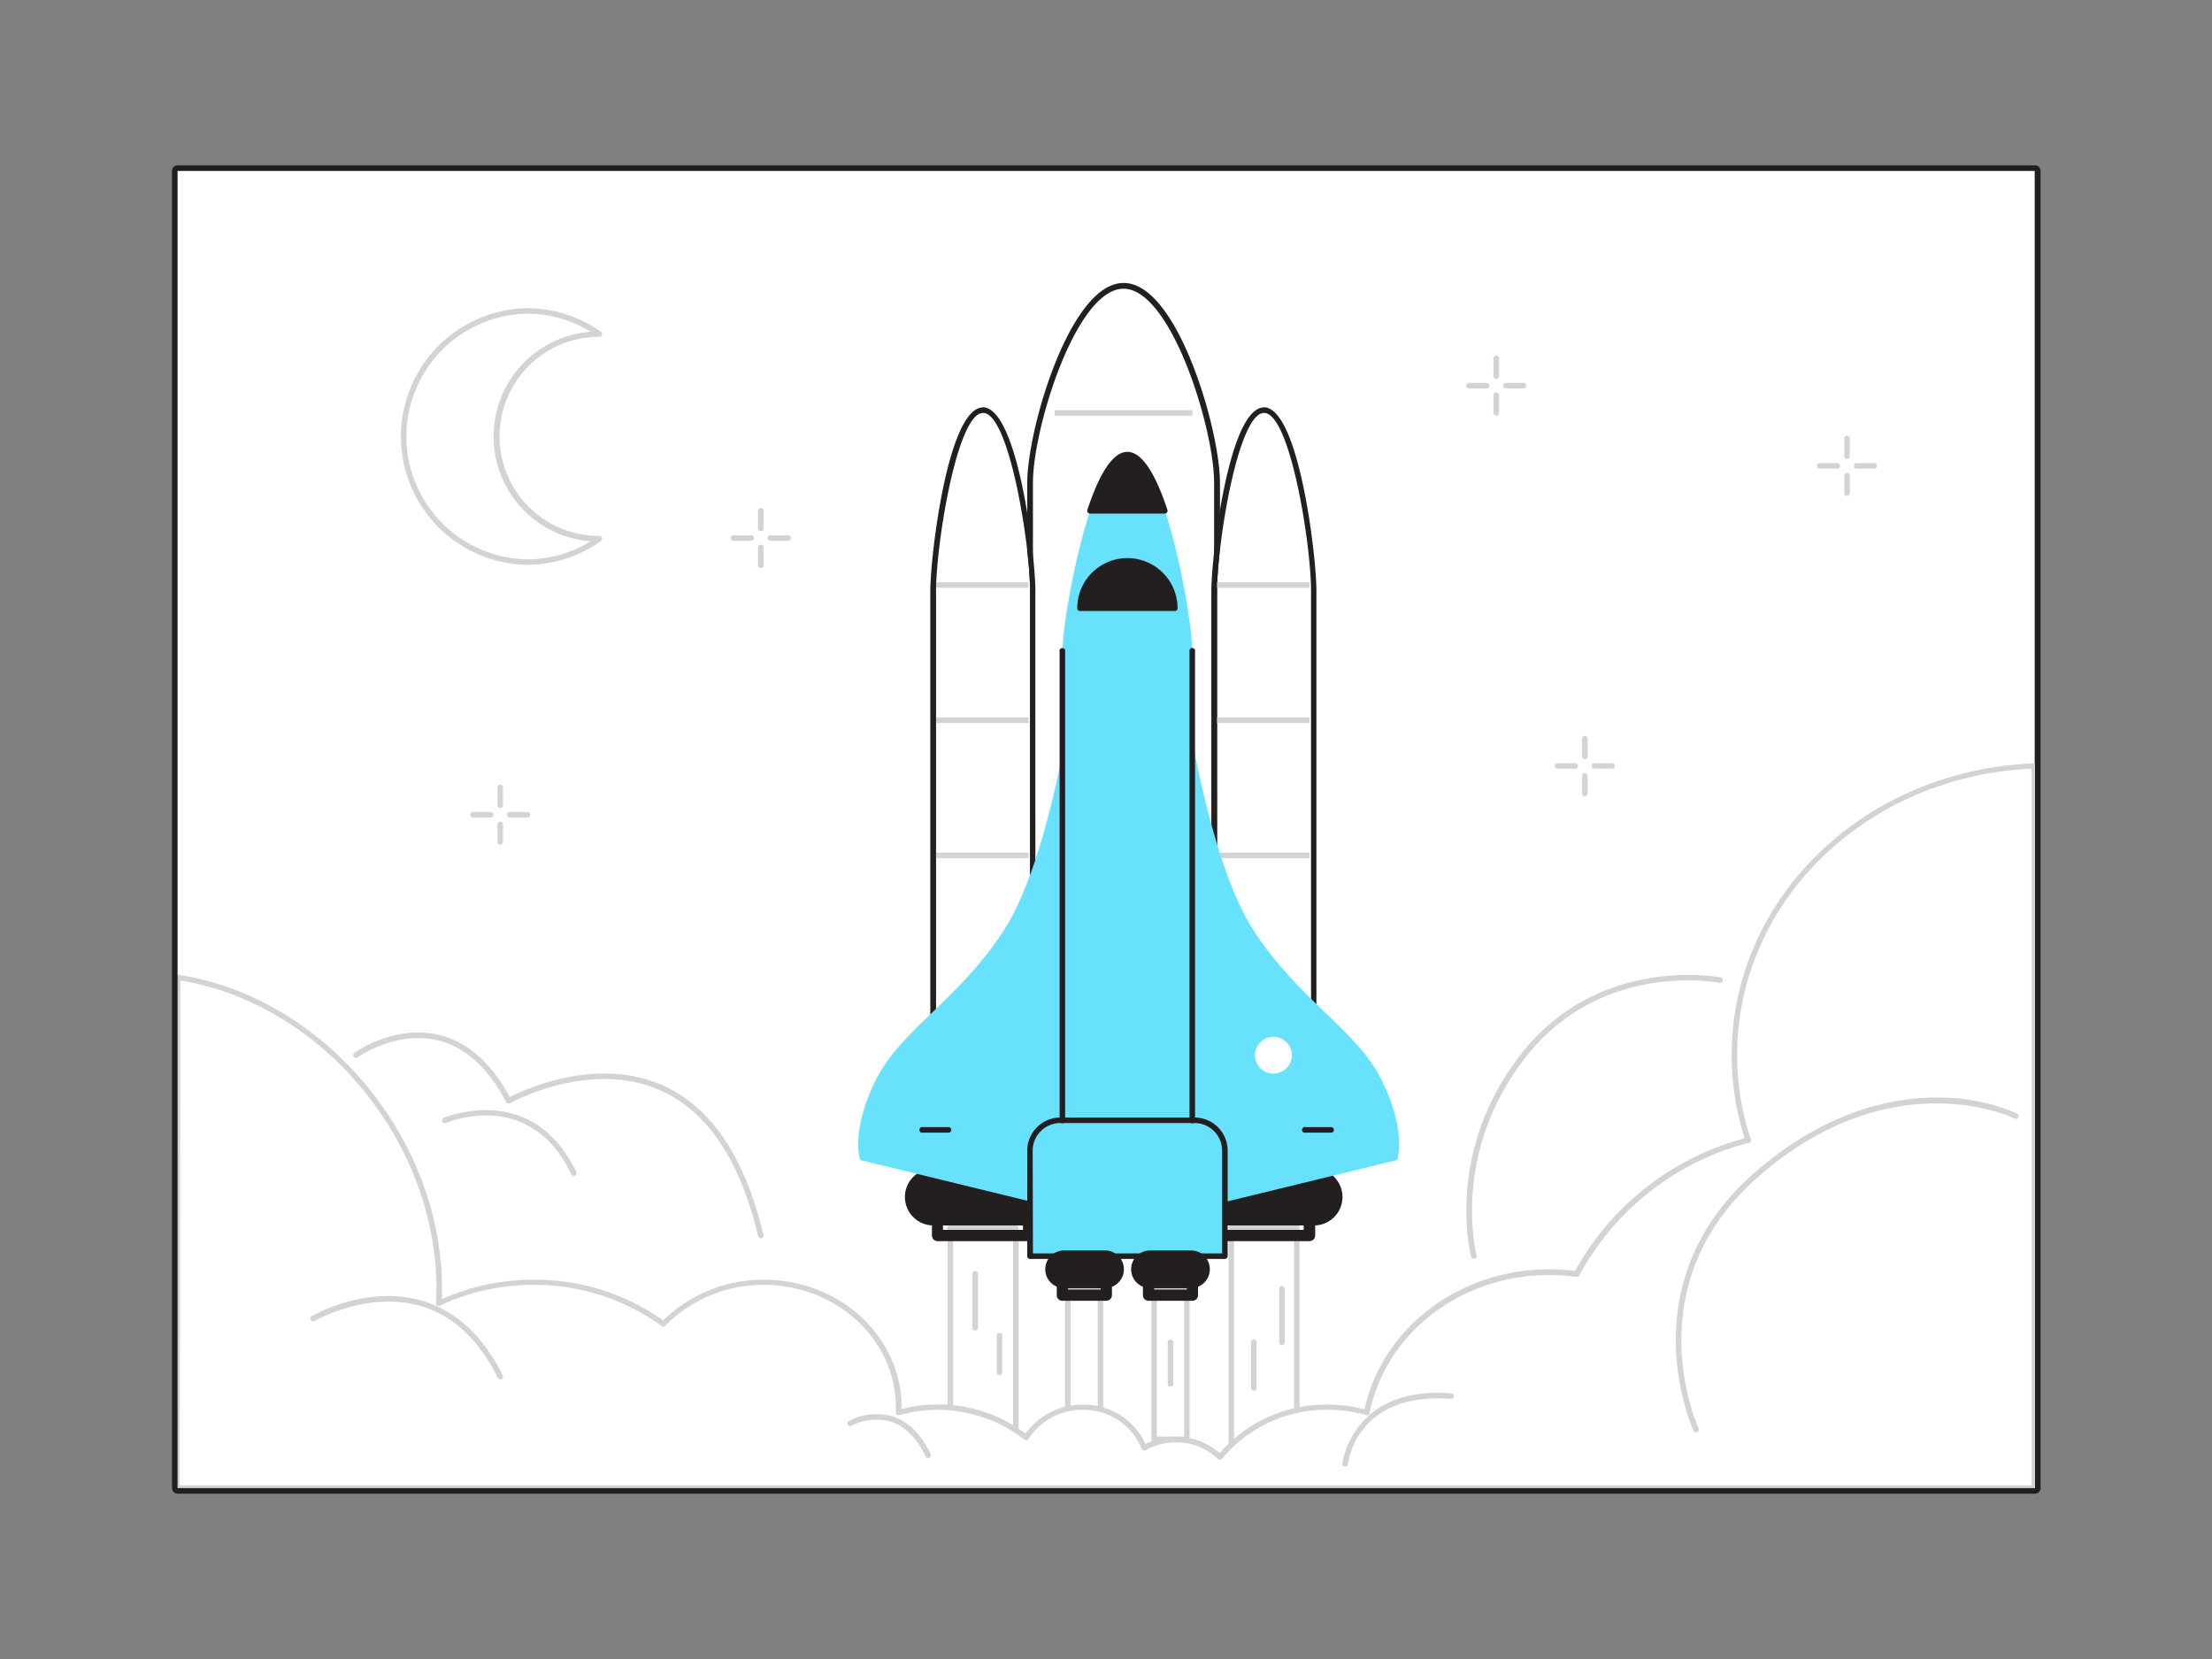 <svg xmlns="http://www.w3.org/2000/svg" viewBox="0 0 400 300"><rect x="0" y="0" width="400" height="300" fill="#808080" stroke="none"/><g id="_148_rocket_launch_flatline" data-name="#148_rocket_launch_flatline"><rect x="32" y="30.9" width="335.89" height="238.2" fill="#fff"/><rect x="193.13" y="233.06" width="5.91" height="27.23" fill="#fff"/><path d="M199,260.79h-5.91a.5.5,0,0,1-.5-.5V233.06a.5.5,0,0,1,.5-.5H199a.5.5,0,0,1,.5.5v27.23A.5.5,0,0,1,199,260.79Zm-5.41-1h4.91V233.56h-4.91Z" fill="#d1d3d4"/><rect x="208.7" y="233.06" width="5.91" height="27.23" fill="#fff"/><path d="M214.62,260.79H208.7a.51.51,0,0,1-.5-.5V233.06a.5.5,0,0,1,.5-.5h5.92a.5.5,0,0,1,.5.5v27.23A.51.51,0,0,1,214.62,260.79Zm-5.42-1h4.92V233.56H209.2Z" fill="#d1d3d4"/><rect x="171.86" y="222" width="11.84" height="39.03" fill="#fff"/><path d="M183.7,261.53H171.86a.5.5,0,0,1-.5-.5V222a.5.5,0,0,1,.5-.5H183.7a.5.5,0,0,1,.5.5v39A.5.5,0,0,1,183.7,261.53Zm-11.34-1H183.2v-38H172.36Z" fill="#d1d3d4"/><rect x="222.66" y="222" width="11.84" height="39.03" fill="#fff"/><path d="M234.5,261.53H222.66a.5.5,0,0,1-.5-.5V222a.5.5,0,0,1,.5-.5H234.5a.5.5,0,0,1,.5.5v39A.5.5,0,0,1,234.5,261.53Zm-11.34-1H234v-38H223.16Z" fill="#d1d3d4"/><rect x="164.82" y="212.33" width="25.9" height="8.26" rx="4.13" fill="#fff"/><path d="M186.59,221.08H169a4.63,4.63,0,1,1,0-9.25h17.64a4.63,4.63,0,1,1,0,9.25ZM169,212.83a3.63,3.63,0,1,0,0,7.25h17.64a3.63,3.63,0,1,0,0-7.25Z" fill="#fff"/><path d="M186,223.92H169.54a.5.5,0,0,1-.5-.5v-2.84a.5.5,0,0,1,.5-.5H186a.5.5,0,0,1,.5.5v2.84A.5.5,0,0,1,186,223.92Zm-16-1H185.5v-1.84H170Z" fill="#fff"/><rect x="164.82" y="212.33" width="25.9" height="8.26" rx="4.13" fill="#231f20"/><path d="M186.59,221.08H169a4.63,4.63,0,1,1,0-9.25h17.64a4.63,4.63,0,1,1,0,9.25ZM169,212.83a3.63,3.63,0,1,0,0,7.25h17.64a3.63,3.63,0,1,0,0-7.25Z" fill="#231f20"/><path d="M186,223.92H169.54a.5.5,0,0,1-.5-.5v-2.84a.5.5,0,0,1,.5-.5H186a.5.5,0,0,1,.5.5v2.84A.5.5,0,0,1,186,223.92Zm-16-1H185.5v-1.84H170Z" fill="#231f20"/><rect x="164.82" y="212.33" width="25.9" height="8.26" rx="4.13" stroke-width="1.03" stroke="#231f20" stroke-linecap="round" stroke-linejoin="round" fill="none"/><path d="M186.59,221.08H169a4.63,4.63,0,1,1,0-9.25h17.64a4.63,4.63,0,1,1,0,9.25ZM169,212.83a3.63,3.63,0,1,0,0,7.25h17.64a3.63,3.63,0,1,0,0-7.25Z" fill="none" stroke="#231f20" stroke-linecap="round" stroke-linejoin="round" stroke-width="1.03"/><path d="M186,223.92H169.54a.5.5,0,0,1-.5-.5v-2.84a.5.5,0,0,1,.5-.5H186a.5.5,0,0,1,.5.5v2.84A.5.5,0,0,1,186,223.92Zm-16-1H185.5v-1.84H170Z" fill="none" stroke="#231f20" stroke-linecap="round" stroke-linejoin="round" stroke-width="1.03"/><rect x="215.63" y="212.33" width="25.9" height="8.26" rx="4.13" fill="#fff"/><path d="M237.4,221.08H219.76a4.63,4.63,0,1,1,0-9.25H237.4a4.63,4.63,0,1,1,0,9.25Zm-17.64-8.25a3.63,3.63,0,1,0,0,7.25H237.4a3.63,3.63,0,1,0,0-7.25Z" fill="#fff"/><path d="M236.81,223.92H220.35a.5.5,0,0,1-.5-.5v-2.84a.5.5,0,0,1,.5-.5h16.46a.5.5,0,0,1,.5.5v2.84A.5.5,0,0,1,236.81,223.92Zm-16-1h15.46v-1.84H220.85Z" fill="#fff"/><rect x="215.63" y="212.33" width="25.9" height="8.26" rx="4.13" fill="#231f20"/><path d="M237.4,221.08H219.76a4.63,4.63,0,1,1,0-9.25H237.4a4.63,4.63,0,1,1,0,9.25Zm-17.64-8.25a3.63,3.63,0,1,0,0,7.25H237.4a3.63,3.63,0,1,0,0-7.25Z" fill="#231f20"/><path d="M236.81,223.92H220.35a.5.5,0,0,1-.5-.5v-2.84a.5.5,0,0,1,.5-.5h16.46a.5.5,0,0,1,.5.5v2.84A.5.5,0,0,1,236.81,223.92Zm-16-1h15.46v-1.84H220.85Z" fill="#231f20"/><rect x="215.63" y="212.33" width="25.9" height="8.26" rx="4.13" stroke-width="1.03" stroke="#231f20" stroke-linecap="round" stroke-linejoin="round" fill="none"/><path d="M237.4,221.08H219.76a4.63,4.63,0,1,1,0-9.25H237.4a4.63,4.63,0,1,1,0,9.25Zm-17.64-8.25a3.63,3.63,0,1,0,0,7.25H237.4a3.63,3.63,0,1,0,0-7.25Z" fill="none" stroke="#231f20" stroke-linecap="round" stroke-linejoin="round" stroke-width="1.03"/><path d="M236.81,223.92H220.35a.5.5,0,0,1-.5-.5v-2.84a.5.5,0,0,1,.5-.5h16.46a.5.5,0,0,1,.5.5v2.84A.5.5,0,0,1,236.81,223.92Zm-16-1h15.46v-1.84H220.85Z" fill="none" stroke="#231f20" stroke-linecap="round" stroke-linejoin="round" stroke-width="1.03"/><path d="M203.17,51.69h0c9.33,0,16.89,26.27,16.89,35.6V222.94H186.27V87.29C186.27,78,193.84,51.69,203.17,51.69Z" fill="#fff"/><path d="M220.06,223.45H186.27a.51.51,0,0,1-.51-.51V87.29c0-4.41,1.71-13.21,5-21.49,2.16-5.46,6.65-14.63,12.43-14.63s10.26,9.17,12.42,14.63c3.28,8.28,5,17.08,5,21.49V222.94A.51.51,0,0,1,220.06,223.45Zm-33.27-1h32.76V87.29c0-9.83-7.79-35.08-16.38-35.08s-16.38,25.25-16.38,35.08Z" fill="#231f20"/><path d="M228.58,74.67h0c4.7,0,8.5,23.75,8.5,32.19V212.14h-17V106.86C220.08,98.42,223.88,74.67,228.58,74.67Z" fill="#fff"/><path d="M228.58,74.67c4.7,0,8.5,23.75,8.5,32.19V212.14h-17V106.86c0-8.44,3.8-32.19,8.5-32.19h0m0-1c-6.36,0-9.53,26.88-9.53,33.22V212.14a1,1,0,0,0,1,1h17a1,1,0,0,0,1-1V106.86c0-6.34-3.18-33.22-9.54-33.22Z" fill="#231f20"/><rect x="220.08" y="154.18" width="16.73" height="1" fill="#d1d3d4"/><rect x="220.08" y="129.73" width="16.73" height="1" fill="#d1d3d4"/><rect x="220.08" y="105.29" width="16.73" height="1" fill="#d1d3d4"/><path d="M177.77,74.67h0c4.7,0,8.5,23.75,8.5,32.19V212.14h-17V106.86C169.27,98.42,173.07,74.67,177.77,74.67Z" fill="#fff"/><path d="M177.77,74.67c4.7,0,8.5,23.75,8.5,32.19V212.14h-17V106.86c0-8.44,3.8-32.19,8.5-32.19m0-1c-6.36,0-9.54,26.88-9.54,33.22V212.14a1,1,0,0,0,1,1h17a1,1,0,0,0,1-1V106.86c0-6.34-3.17-33.22-9.53-33.22Z" fill="#231f20"/><rect x="169.27" y="154.18" width="16.73" height="1" fill="#d1d3d4"/><rect x="169.27" y="129.73" width="16.73" height="1" fill="#d1d3d4"/><rect x="169.27" y="105.29" width="16.73" height="1" fill="#d1d3d4"/><path d="M194,125.71s-4.11,29.63-12.45,42.49-18.74,18-23.27,27.27-2.73,14.3-2.73,14.3l42,10.23Z" fill="#68e1fd"/><path d="M214.21,125.71s4.12,29.63,12.45,42.49,18.74,18,23.27,27.27,2.73,14.3,2.73,14.3l-42,10.23Z" fill="#68e1fd"/><path d="M215.62,117.85v84.76H192.13V117.85c0-4,2-16.41,5-25.48,1.91-5.77,4.24-10.16,6.76-10.16s4.86,4.39,6.77,10.16c.55,1.66,1.06,3.42,1.54,5.23C214.3,105.7,215.62,114.61,215.62,117.85Z" fill="#68e1fd"/><path d="M191.74,202.62H216a5.47,5.47,0,0,1,5.47,5.47v19.06a0,0,0,0,1,0,0h-35.2a0,0,0,0,1,0,0V208.08A5.47,5.47,0,0,1,191.74,202.62Z" fill="#68e1fd"/><path d="M221.47,227.66h-35.2a.51.51,0,0,1-.51-.52V208.08a6,6,0,0,1,6-6H216a6,6,0,0,1,6,6v19.06A.52.52,0,0,1,221.47,227.66Zm-34.68-1H221V208.08a5,5,0,0,0-5-5H191.74a5,5,0,0,0-5,5Z" fill="#231f20"/><rect x="189.83" y="227.14" width="12.5" height="4.76" rx="2.37" fill="#fff"/><path d="M200,232.41h-7.75a2.89,2.89,0,0,1,0-5.77H200a2.89,2.89,0,0,1,0,5.77Zm-7.75-4.77a1.89,1.89,0,0,0,0,3.77H200a1.89,1.89,0,0,0,0-3.77Z" fill="#fff"/><path d="M200.06,234.71h-7.95a.5.5,0,0,1-.5-.5v-2.3a.5.5,0,0,1,.5-.5h7.95a.5.5,0,0,1,.5.5v2.3A.51.51,0,0,1,200.06,234.71Zm-7.45-1h6.95v-1.3h-6.95Z" fill="#fff"/><rect x="189.83" y="227.14" width="12.5" height="4.76" rx="2.37" fill="#231f20"/><path d="M200,232.41h-7.75a2.89,2.89,0,0,1,0-5.77H200a2.89,2.89,0,0,1,0,5.77Zm-7.75-4.77a1.89,1.89,0,0,0,0,3.77H200a1.89,1.89,0,0,0,0-3.77Z" fill="#231f20"/><path d="M200.06,234.71h-7.95a.5.5,0,0,1-.5-.5v-2.3a.5.5,0,0,1,.5-.5h7.95a.5.5,0,0,1,.5.5v2.3A.51.51,0,0,1,200.06,234.71Zm-7.45-1h6.95v-1.3h-6.95Z" fill="#231f20"/><rect x="189.83" y="227.14" width="12.5" height="4.76" rx="2.37" stroke-width="1.03" stroke="#231f20" stroke-linecap="round" stroke-linejoin="round" fill="none"/><path d="M200,232.41h-7.75a2.89,2.89,0,0,1,0-5.77H200a2.89,2.89,0,0,1,0,5.77Zm-7.75-4.77a1.89,1.89,0,0,0,0,3.77H200a1.89,1.89,0,0,0,0-3.77Z" fill="none" stroke="#231f20" stroke-linecap="round" stroke-linejoin="round" stroke-width="1.03"/><path d="M200.06,234.71h-7.95a.5.5,0,0,1-.5-.5v-2.3a.5.5,0,0,1,.5-.5h7.95a.5.5,0,0,1,.5.5v2.3A.51.51,0,0,1,200.06,234.71Zm-7.45-1h6.95v-1.3h-6.95Z" fill="none" stroke="#231f20" stroke-linecap="round" stroke-linejoin="round" stroke-width="1.03"/><rect x="205.41" y="227.14" width="12.5" height="4.76" rx="2.37" fill="#fff"/><path d="M215.54,232.41h-7.76a2.89,2.89,0,0,1,0-5.77h7.76a2.89,2.89,0,0,1,0,5.77Zm-7.76-4.77a1.89,1.89,0,0,0,0,3.77h7.76a1.89,1.89,0,0,0,0-3.77Z" fill="#fff"/><path d="M215.63,234.71h-7.94a.5.5,0,0,1-.5-.5v-2.3a.5.5,0,0,1,.5-.5h7.94a.5.5,0,0,1,.5.5v2.3A.5.5,0,0,1,215.63,234.71Zm-7.44-1h6.94v-1.3h-6.94Z" fill="#fff"/><rect x="205.41" y="227.14" width="12.5" height="4.76" rx="2.37" fill="#231f20"/><path d="M215.54,232.41h-7.76a2.89,2.89,0,0,1,0-5.77h7.76a2.89,2.89,0,0,1,0,5.77Zm-7.76-4.77a1.89,1.89,0,0,0,0,3.77h7.76a1.89,1.89,0,0,0,0-3.77Z" fill="#231f20"/><path d="M215.63,234.71h-7.94a.5.5,0,0,1-.5-.5v-2.3a.5.5,0,0,1,.5-.5h7.94a.5.5,0,0,1,.5.5v2.3A.5.5,0,0,1,215.63,234.71Zm-7.44-1h6.94v-1.3h-6.94Z" fill="#231f20"/><rect x="205.41" y="227.14" width="12.5" height="4.76" rx="2.37" stroke-width="1.03" stroke="#231f20" stroke-linecap="round" stroke-linejoin="round" fill="none"/><path d="M215.54,232.41h-7.76a2.89,2.89,0,0,1,0-5.77h7.76a2.89,2.89,0,0,1,0,5.77Zm-7.76-4.77a1.89,1.89,0,0,0,0,3.77h7.76a1.89,1.89,0,0,0,0-3.77Z" fill="none" stroke="#231f20" stroke-linecap="round" stroke-linejoin="round" stroke-width="1.03"/><path d="M215.63,234.71h-7.94a.5.5,0,0,1-.5-.5v-2.3a.5.5,0,0,1,.5-.5h7.94a.5.5,0,0,1,.5.5v2.3A.5.5,0,0,1,215.63,234.71Zm-7.44-1h6.94v-1.3h-6.94Z" fill="none" stroke="#231f20" stroke-linecap="round" stroke-linejoin="round" stroke-width="1.03"/><path d="M210.64,92.37H197.11c1.91-5.77,4.24-10.16,6.76-10.16S208.73,86.6,210.64,92.37Z" fill="#231f20"/><path d="M210.64,92.87H197.11a.52.52,0,0,1-.41-.21.51.51,0,0,1-.07-.45c2.31-7,4.75-10.5,7.24-10.5s4.93,3.53,7.24,10.5a.48.48,0,0,1-.07.45A.49.49,0,0,1,210.64,92.87Zm-12.84-1h12.14c-2-5.92-4.18-9.16-6.07-9.16S199.84,86,197.8,91.87Z" fill="#231f20"/><path d="M195.3,110a8.57,8.57,0,0,1,17.14,0Z" fill="#231f20"/><path d="M212.44,110.49H195.3a.5.5,0,0,1-.5-.5,9.07,9.07,0,0,1,18.14,0A.5.5,0,0,1,212.44,110.49Zm-16.63-1h16.12a8.08,8.08,0,0,0-16.12,0Z" fill="#231f20"/><path d="M192.13,203.13a.51.51,0,0,1-.52-.51V117.85a.52.52,0,1,1,1,0v84.77A.51.51,0,0,1,192.13,203.13Z" fill="#231f20"/><path d="M215.62,203.13a.51.51,0,0,1-.52-.51V117.85a.52.52,0,1,1,1,0v84.77A.51.51,0,0,1,215.62,203.13Z" fill="#231f20"/><rect x="190.71" y="74.17" width="24.92" height="1" fill="#d1d3d4"/><path d="M171.64,204.82h-4.72a.52.52,0,1,1,0-1h4.72a.52.52,0,0,1,0,1Z" fill="#231f20"/><path d="M240.83,204.82h-4.72a.52.52,0,1,1,0-1h4.72a.52.52,0,0,1,0,1Z" fill="#231f20"/><circle cx="230.28" cy="190.81" r="3.33" fill="#fff"/><path d="M108.29,97.44h.09a22.71,22.71,0,1,1,0-37h-.09a18.51,18.51,0,0,0,0,37Z" fill="#fff"/><path d="M95.23,102.14a23.21,23.21,0,0,1,0-46.41A23,23,0,0,1,108.67,60a.51.51,0,0,1,.19.56.5.5,0,0,1-.48.35,18,18,0,1,0-.09,36h.09a.5.5,0,0,1,.29.91A23,23,0,0,1,95.23,102.14Zm0-45.41a22.21,22.21,0,0,0,0,44.41,21.94,21.94,0,0,0,11.58-3.26,19,19,0,0,1,0-37.89A21.94,21.94,0,0,0,95.23,56.73Z" fill="#d1d3d4"/><path d="M367.89,138.52V269.1H32l.11-92.34c26.9,4,47.32,30.27,47.32,56.3,0,.88,0,1.77-.07,2.64a40.2,40.2,0,0,1,17.14-3.79,39.65,39.65,0,0,1,23.44,7.53,25.22,25.22,0,0,1,18.18-7.53c13.47,0,24.38,10.1,24.38,22.56,0,.33,0,.65,0,1a25.92,25.92,0,0,1,7.11-1,25.5,25.5,0,0,1,15.95,5.5,12,12,0,0,1,10.23-5.5,11.76,11.76,0,0,1,11.12,7.3,11.65,11.65,0,0,1,5.72-1.48,11.48,11.48,0,0,1,8,3.17,25,25,0,0,1,19.48-9,25.94,25.94,0,0,1,7.06,1C250,241,263.66,230,280.12,230a35.6,35.6,0,0,1,5,.35,49.21,49.21,0,0,1,31-24.22,48.78,48.78,0,0,1-2.48-15.32C313.64,162.62,337.72,139.64,367.89,138.52Z" fill="#fff"/><path d="M367.89,269.6H32a.51.51,0,0,1-.36-.15.5.5,0,0,1-.14-.35l.11-92.34a.49.49,0,0,1,.18-.38.48.48,0,0,1,.4-.12c26.32,4,47.74,29.44,47.74,56.8,0,.61,0,1.23,0,1.85a40.54,40.54,0,0,1,16.61-3.5,40,40,0,0,1,23.38,7.37,25.91,25.91,0,0,1,18.24-7.37c13.72,0,24.88,10.34,24.88,23.06v.32a26.74,26.74,0,0,1,6.59-.82,26.17,26.17,0,0,1,15.83,5.27A12.59,12.59,0,0,1,195.77,254a12.33,12.33,0,0,1,11.37,7.1,12.25,12.25,0,0,1,5.47-1.28,12,12,0,0,1,7.95,2.95A25.4,25.4,0,0,1,240.08,254a26.31,26.31,0,0,1,6.68.85c3.17-14.7,17.11-25.32,33.36-25.32a35.33,35.33,0,0,1,4.7.31,49.63,49.63,0,0,1,30.66-24,49.44,49.44,0,0,1-2.34-15c0-28.46,24-51.65,54.73-52.79a.51.51,0,0,1,.36.14.48.48,0,0,1,.16.36V269.1A.5.5,0,0,1,367.89,269.6Zm-335.39-1H367.39V139c-29.9,1.36-53.25,24-53.25,51.77A48.21,48.21,0,0,0,316.59,206a.51.51,0,0,1,0,.4.45.45,0,0,1-.3.24,48.71,48.71,0,0,0-30.71,24,.48.48,0,0,1-.51.26,36.72,36.72,0,0,0-4.91-.34c-16,0-29.63,10.53-32.49,25a.51.51,0,0,1-.23.33.48.48,0,0,1-.39,0,25.64,25.64,0,0,0-6.93-.95A24.38,24.38,0,0,0,221,263.78a.54.54,0,0,1-.36.18.48.48,0,0,1-.37-.14,11,11,0,0,0-7.65-3,11.22,11.22,0,0,0-5.48,1.42.49.49,0,0,1-.41,0,.51.51,0,0,1-.3-.29,11.26,11.26,0,0,0-10.65-7,11.54,11.54,0,0,0-9.81,5.26.48.48,0,0,1-.34.23.46.46,0,0,1-.39-.1,25.5,25.5,0,0,0-22.61-4.43.49.49,0,0,1-.45-.09.46.46,0,0,1-.19-.41c0-.34,0-.64,0-1,0-12.16-10.71-22.06-23.88-22.06a24.85,24.85,0,0,0-17.82,7.38.5.5,0,0,1-.66.05,38.91,38.91,0,0,0-23.14-7.43,39.53,39.53,0,0,0-16.93,3.74.5.5,0,0,1-.49,0,.52.52,0,0,1-.22-.45c0-.86.07-1.74.07-2.61,0-26.69-20.73-51.56-46.32-55.72Z" fill="#d1d3d4"/><path d="M90.46,249.43a.49.49,0,0,1-.45-.28c-3.4-6.85-8-11.2-13.8-12.93-9.62-2.89-19.19,2.57-19.29,2.63a.5.5,0,1,1-.5-.86c.4-.24,10-5.75,20.07-2.73,6,1.81,10.89,6.33,14.42,13.45a.5.5,0,0,1-.23.67A.59.59,0,0,1,90.46,249.43Z" fill="#d1d3d4"/><path d="M167.84,263.67a.51.51,0,0,1-.45-.29c-1.6-3.36-3.72-5.48-6.31-6.3a9.81,9.81,0,0,0-7.1.74.5.5,0,0,1-.68-.19.49.49,0,0,1,.18-.68,10.71,10.71,0,0,1,7.89-.83c2.87.91,5.2,3.2,6.92,6.83a.5.5,0,0,1-.23.67A.59.59,0,0,1,167.84,263.67Z" fill="#d1d3d4"/><path d="M368,30.9V269.1H32.11V30.9H368m0-1H32.11a1,1,0,0,0-1,1V269.1a1,1,0,0,0,1,1H368a1,1,0,0,0,1-1V30.9a1,1,0,0,0-1-1Z" fill="#231f20"/><path d="M243.25,265.2h-.06a.5.5,0,0,1-.44-.55c0-.14,1.78-14.07,19.68-12.69a.49.49,0,0,1,.46.54.5.5,0,0,1-.53.46c-16.94-1.29-18.55,11.27-18.61,11.8A.51.51,0,0,1,243.25,265.2Z" fill="#d1d3d4"/><path d="M306.71,259a.49.49,0,0,1-.45-.29c-.13-.26-12.17-26.51,11.18-46.79,12.75-11.07,24.76-13.44,32.68-13.44h.31a34.87,34.87,0,0,1,14.3,2.88.5.5,0,1,1-.45.89c-.21-.11-22-10.61-46.18,10.42-22.77,19.77-11.06,45.36-10.94,45.61a.5.5,0,0,1-.24.67A.54.54,0,0,1,306.71,259Z" fill="#d1d3d4"/><path d="M266.52,227.14s-5.06-18.38,9-36.33S311,177.23,311,177.23" fill="#fff"/><path d="M266.52,227.64a.49.49,0,0,1-.48-.36c-.05-.19-5-18.84,9.1-36.78s35.75-13.81,36-13.76a.49.49,0,0,1,.39.59.5.5,0,0,1-.59.39c-.21-.05-21.26-4.1-35,13.4S267,226.83,267,227a.5.5,0,0,1-.35.61A.34.34,0,0,1,266.52,227.64Z" fill="#d1d3d4"/><path d="M64.36,190.81s16.9-12.18,27.61,8.25c0,0,35.18-19.86,45.6,24.36" fill="#fff"/><path d="M137.57,223.92a.51.51,0,0,1-.49-.39c-3.24-13.77-9.23-22.66-17.78-26.41-12.72-5.58-26.95,2.29-27.09,2.37a.48.48,0,0,1-.68-.2c-3.28-6.25-7.47-10-12.44-11.19-7.53-1.78-14.36,3.07-14.43,3.11a.49.49,0,0,1-.7-.11.51.51,0,0,1,.11-.7c.3-.21,7.28-5.15,15.25-3.27,5.15,1.21,9.47,5,12.86,11.25,2.57-1.31,15.63-7.38,27.51-2.18,8.87,3.88,15,13,18.37,27.1a.5.5,0,0,1-.37.6Z" fill="#d1d3d4"/><path d="M90.46,146.1a.5.5,0,0,1-.5-.5v-3.19a.5.5,0,0,1,.5-.5.5.5,0,0,1,.5.5v3.19A.5.5,0,0,1,90.46,146.1Z" fill="#d1d3d4"/><path d="M90.46,152.76a.5.5,0,0,1-.5-.5v-3.19a.5.5,0,0,1,.5-.5.51.51,0,0,1,.5.5v3.19A.5.5,0,0,1,90.46,152.76Z" fill="#d1d3d4"/><path d="M95.38,147.84H92.19a.51.51,0,0,1-.5-.5.5.5,0,0,1,.5-.5h3.19a.5.5,0,0,1,.5.5A.5.5,0,0,1,95.38,147.84Z" fill="#d1d3d4"/><path d="M88.72,147.84H85.53a.5.5,0,0,1-.5-.5.5.5,0,0,1,.5-.5h3.19a.5.5,0,0,1,.5.5A.5.5,0,0,1,88.72,147.84Z" fill="#d1d3d4"/><path d="M137.57,96.06a.5.5,0,0,1-.5-.5V92.37a.5.5,0,0,1,1,0v3.19A.5.5,0,0,1,137.57,96.06Z" fill="#d1d3d4"/><path d="M137.57,102.72a.5.5,0,0,1-.5-.5V99a.5.5,0,0,1,1,0v3.19A.5.5,0,0,1,137.57,102.72Z" fill="#d1d3d4"/><path d="M142.5,97.8h-3.19a.5.5,0,0,1-.5-.5.5.5,0,0,1,.5-.5h3.19a.5.5,0,0,1,.5.5A.51.51,0,0,1,142.5,97.8Z" fill="#d1d3d4"/><path d="M135.83,97.8h-3.19a.51.51,0,0,1-.5-.5.5.5,0,0,1,.5-.5h3.19a.5.5,0,0,1,.5.5A.5.5,0,0,1,135.83,97.8Z" fill="#d1d3d4"/><path d="M334,83a.5.5,0,0,1-.5-.5V79.32a.5.5,0,0,1,.5-.5.5.5,0,0,1,.5.5v3.19A.5.5,0,0,1,334,83Z" fill="#d1d3d4"/><path d="M334,89.67a.5.5,0,0,1-.5-.5V86a.5.5,0,0,1,.5-.5.51.51,0,0,1,.5.5v3.19A.5.5,0,0,1,334,89.67Z" fill="#d1d3d4"/><path d="M338.92,84.75h-3.19a.51.51,0,0,1-.5-.5.5.5,0,0,1,.5-.5h3.19a.5.5,0,0,1,.5.5A.5.5,0,0,1,338.92,84.75Z" fill="#d1d3d4"/><path d="M332.26,84.75h-3.19a.5.5,0,0,1-.5-.5.5.5,0,0,1,.5-.5h3.19a.5.5,0,0,1,.5.5A.5.5,0,0,1,332.26,84.75Z" fill="#d1d3d4"/><path d="M286.59,137.28a.5.5,0,0,1-.5-.5v-3.19a.5.5,0,0,1,.5-.5.51.51,0,0,1,.5.5v3.19A.5.5,0,0,1,286.59,137.28Z" fill="#d1d3d4"/><path d="M286.59,144a.5.5,0,0,1-.5-.5v-3.19a.5.5,0,0,1,.5-.5.5.5,0,0,1,.5.5v3.19A.51.51,0,0,1,286.59,144Z" fill="#d1d3d4"/><path d="M291.52,139h-3.2a.5.5,0,0,1,0-1h3.2a.5.5,0,0,1,0,1Z" fill="#d1d3d4"/><path d="M284.85,139h-3.19a.5.5,0,0,1,0-1h3.19a.5.5,0,0,1,0,1Z" fill="#d1d3d4"/><path d="M270.57,68.51a.5.5,0,0,1-.5-.5V64.82a.5.5,0,0,1,.5-.5.5.5,0,0,1,.5.5V68A.51.51,0,0,1,270.57,68.51Z" fill="#d1d3d4"/><path d="M270.57,75.17a.5.5,0,0,1-.5-.5V71.48a.5.5,0,0,1,.5-.5.5.5,0,0,1,.5.5v3.19A.5.5,0,0,1,270.57,75.17Z" fill="#d1d3d4"/><path d="M275.49,70.24H272.3a.5.5,0,0,1-.5-.5.51.51,0,0,1,.5-.5h3.19a.5.5,0,0,1,.5.5A.5.5,0,0,1,275.49,70.24Z" fill="#d1d3d4"/><path d="M268.83,70.24h-3.19a.5.5,0,0,1-.5-.5.5.5,0,0,1,.5-.5h3.19a.5.5,0,0,1,.5.5A.5.5,0,0,1,268.83,70.24Z" fill="#d1d3d4"/><path d="M231.82,243.24a.51.51,0,0,1-.5-.5v-9.68a.5.5,0,0,1,.5-.5.5.5,0,0,1,.5.5v9.68A.5.5,0,0,1,231.82,243.24Z" fill="#d1d3d4"/><path d="M226.73,251.5a.51.51,0,0,1-.5-.5v-8.26a.5.5,0,0,1,.5-.5.5.5,0,0,1,.5.5V251A.5.5,0,0,1,226.73,251.5Z" fill="#d1d3d4"/><path d="M211.66,250.74a.5.5,0,0,1-.5-.5v-7.5a.5.5,0,0,1,1,0v7.5A.5.5,0,0,1,211.66,250.74Z" fill="#d1d3d4"/><path d="M176.34,240.61a.5.5,0,0,1-.5-.5v-9.76a.5.5,0,0,1,.5-.5.5.5,0,0,1,.5.5v9.76A.51.51,0,0,1,176.34,240.61Z" fill="#d1d3d4"/><path d="M180.74,248.68a.5.5,0,0,1-.5-.5v-6.66a.5.5,0,0,1,.5-.5.5.5,0,0,1,.5.5v6.66A.5.5,0,0,1,180.74,248.68Z" fill="#d1d3d4"/><path d="M103.78,212.64a.5.5,0,0,1-.45-.28c-3.18-6.6-8-10.17-14.22-10.61a20.15,20.15,0,0,0-8.49,1.32.5.5,0,0,1-.41-.91c.16-.07,16-6.81,24,9.76a.5.5,0,0,1-.23.67A.42.42,0,0,1,103.78,212.64Z" fill="#d1d3d4"/></g></svg>